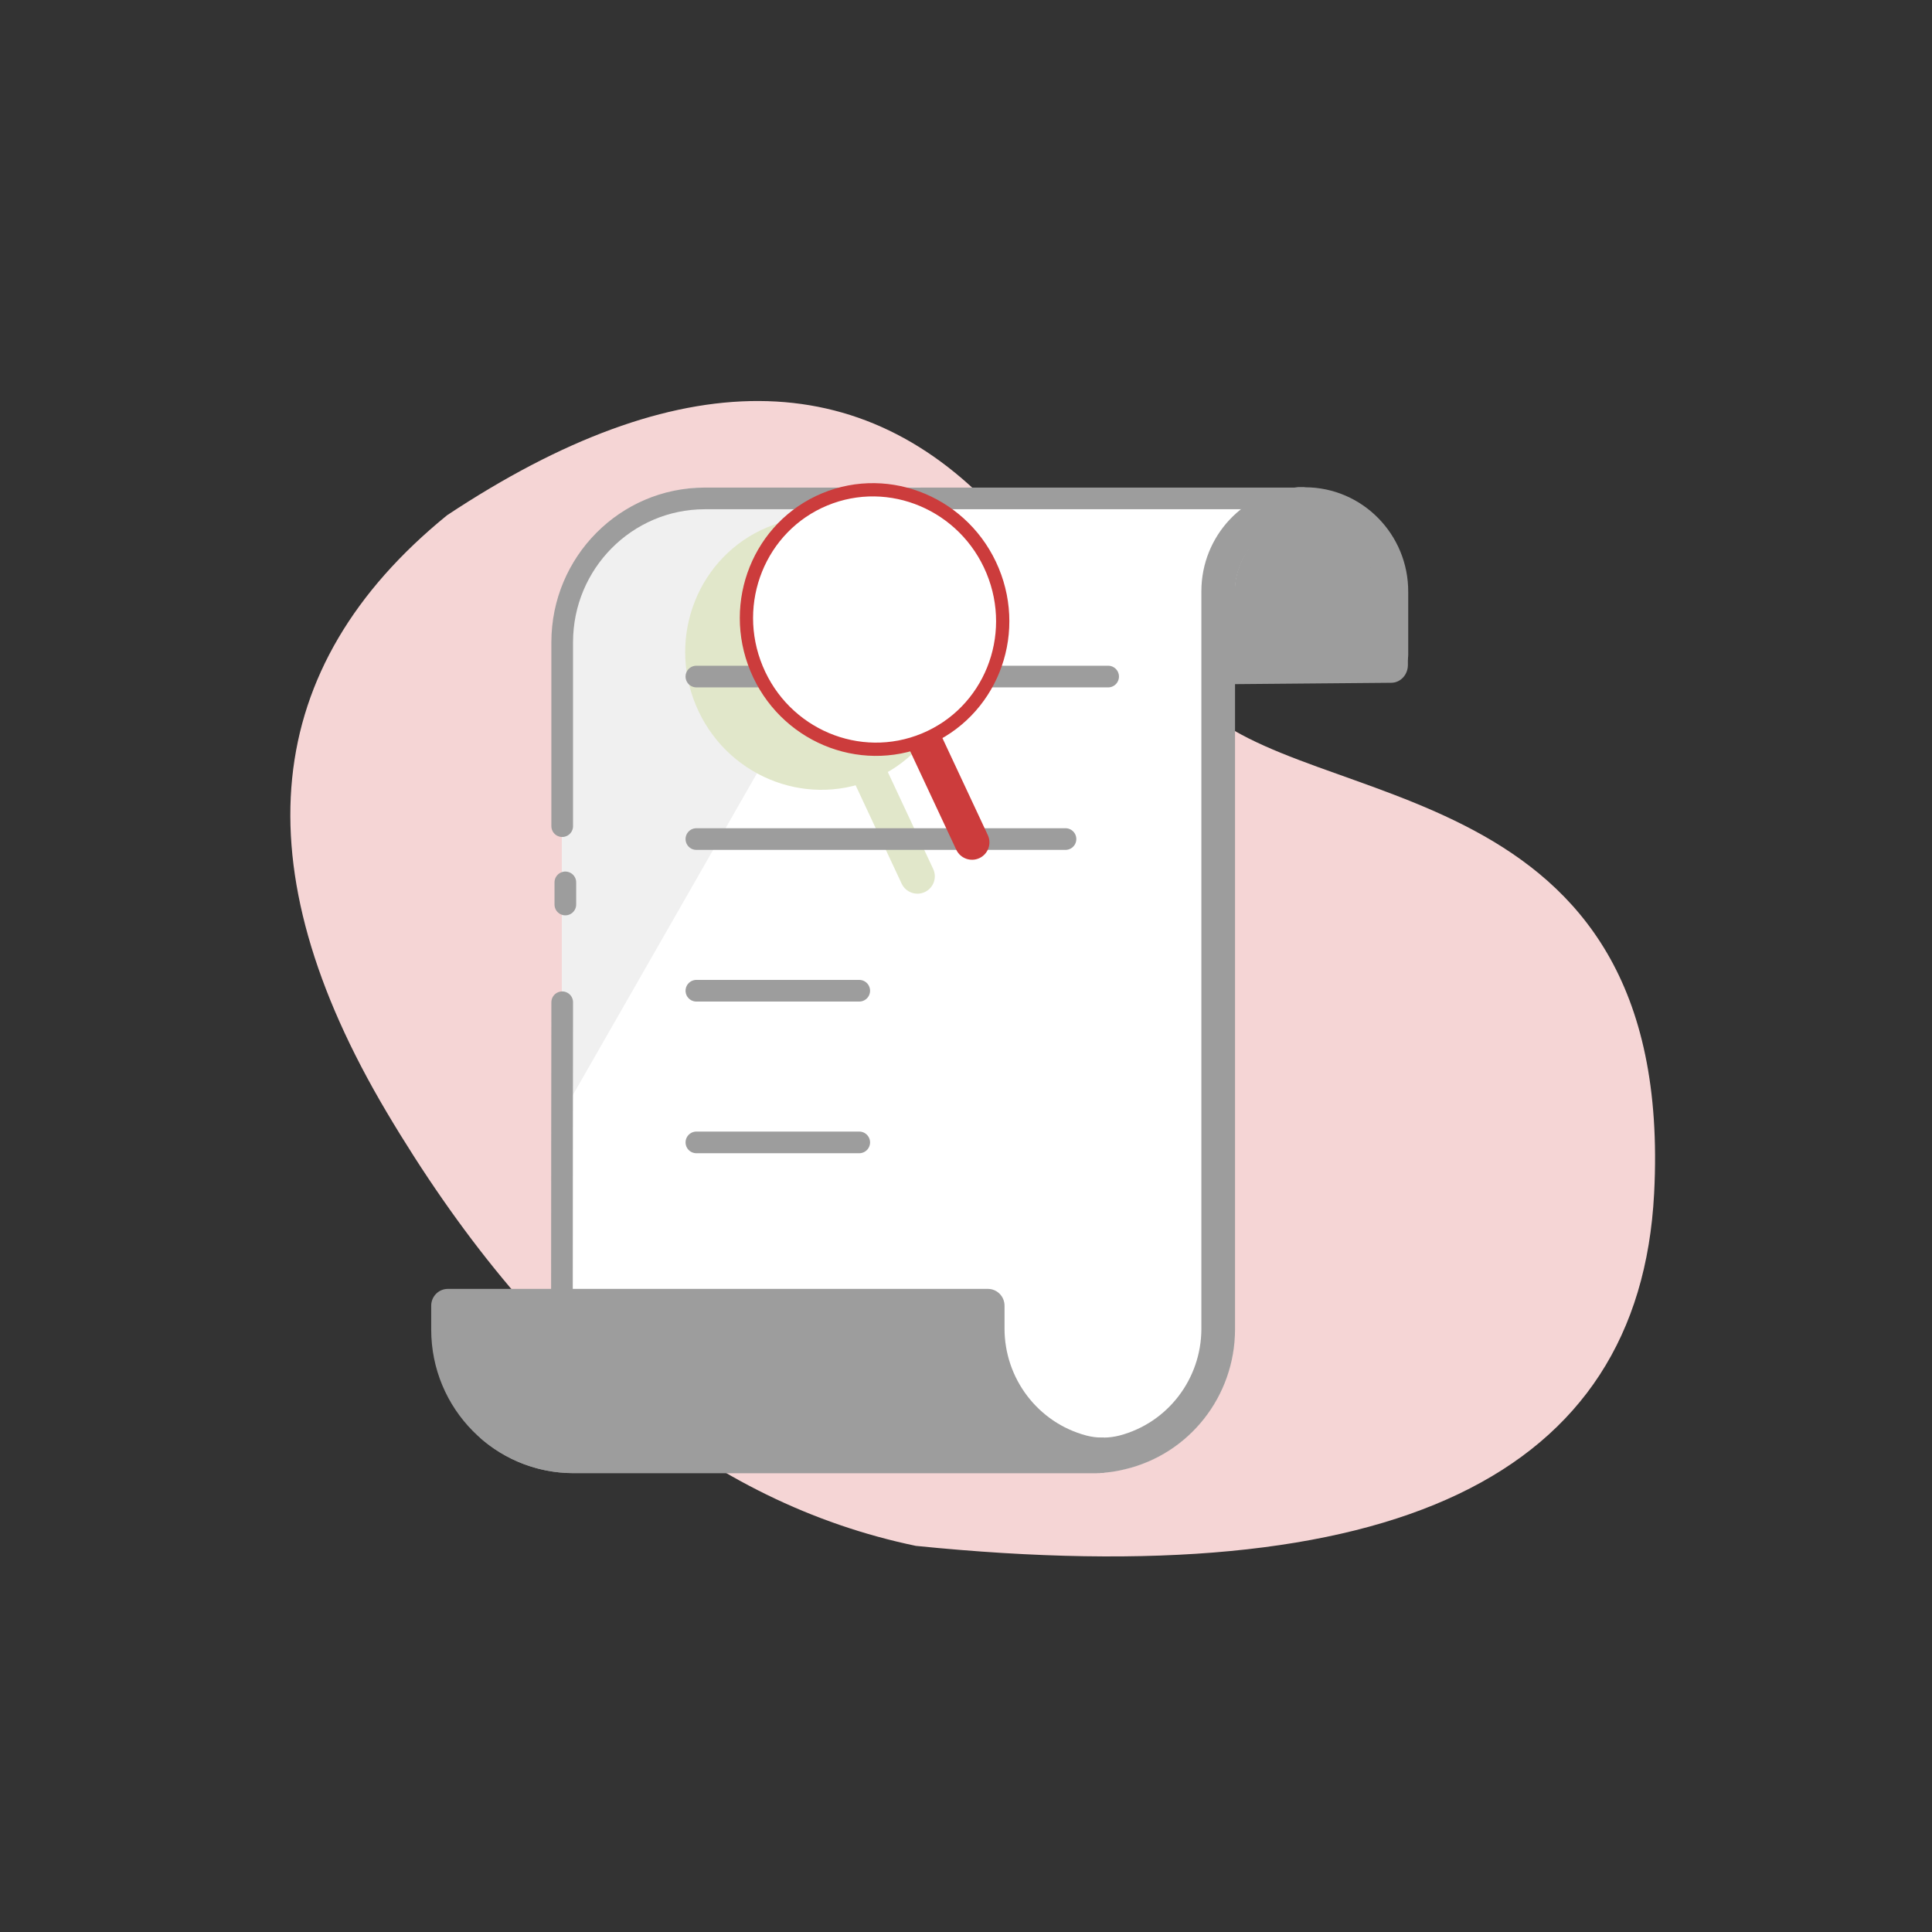 <svg xmlns="http://www.w3.org/2000/svg" xmlns:xlink="http://www.w3.org/1999/xlink" viewBox="0 0 642 642" width="642" height="642" preserveAspectRatio="xMidYMid meet" style="width: 100%; height: 100%; transform: translate3d(0px, 0px, 0px); content-visibility: visible;"><rect x="0" y="0" width="642" height="642" fill="#333333" stroke="none"/><defs><clipPath id="__lottie_element_137"><rect width="642" height="642" x="0" y="0"></rect></clipPath><clipPath id="__lottie_element_156"><path d="M0,0 L642,0 L642,642 L0,642z"></path></clipPath><clipPath id="__lottie_element_157"><path fill="#ffffff" clip-rule="nonzero" d=" M412.5,169.5 C399.5,169.5 231.5,169.5 231.5,169.5 C231.5,169.5 202,190.5 202,190.5 C202,190.5 191,254 191,254 C191,254 191,428.5 191,428.5 C191,428.5 325,428.5 329,428.5 C333,428.5 333.5,432 333.5,434.5 C333.5,437 336,478.5 365.5,478.5 C395,478.5 399,451.5 399,436.5 C399,421.5 399,198 399,193 C399,188 405,173 412.5,169.5" fill-opacity="1"></path></clipPath><clipPath id="__lottie_element_164"><path fill="#ffffff" clip-rule="nonzero" d=" M114.756,5.022 C114.756,5.022 1.32,5.022 1.32,5.022 C1.32,5.022 1.32,36.478 1.32,36.478 C1.32,36.478 114.756,36.478 114.756,36.478 C114.756,36.478 114.756,5.022 114.756,5.022" fill-opacity="1"></path></clipPath><clipPath id="__lottie_element_167"><path fill="#ffffff" clip-rule="nonzero" d=" M152.276,7.781 C152.276,7.781 -1.326,7.781 -1.326,7.781 C-1.326,7.781 -1.326,175.031 -1.326,175.031 C-1.326,175.031 152.276,175.031 152.276,175.031 C152.276,175.031 152.276,7.781 152.276,7.781" fill-opacity="1"></path></clipPath><clipPath id="__lottie_element_170"><path fill="#ffffff" clip-rule="nonzero" d=" M133.324,9.505 C133.324,9.505 8.466,9.505 8.466,9.505 C8.466,9.505 8.394,45.207 8.394,45.207 C8.394,45.207 133.251,45.207 133.251,45.207 C133.251,45.207 133.324,9.505 133.324,9.505" fill-opacity="1"></path></clipPath></defs><g clip-path="url(#__lottie_element_137)"><g transform="matrix(2,0,0,2,79.429,119.838)" opacity="1" style="display: block;"><g opacity="1" transform="matrix(1,0,0,1,119.513,102.602)"><path fill="rgb(245,213,213)" fill-opacity="1" d=" M-7.063,94.323 C72.274,102.352 113.162,82.836 115.603,35.774 C119.263,-34.819 57.602,-27.193 39.645,-45.798 C21.687,-64.403 41.804,-37.963 7.22,-76.517 C-15.837,-102.22 -46.56,-102.352 -84.949,-76.912 C-115.914,-51.71 -119.263,-18.659 -94.997,22.24 C-70.731,63.138 -41.42,87.166 -7.063,94.323z"></path></g></g><g transform="matrix(2,0,0,2,83.583,403.067)" opacity="1" style="display: none;"><g opacity="1" transform="matrix(1,0,0,1,6.515,6.515)"><path fill="rgb(157,157,157)" fill-opacity="1" d=" M6.258,3.885 C6.258,3.885 3.885,6.258 3.885,6.258 C3.885,6.258 0.001,2.372 0.001,2.372 C0.001,2.372 -3.891,6.264 -3.891,6.264 C-3.891,6.264 -6.264,3.891 -6.264,3.891 C-6.264,3.891 -2.374,-0.001 -2.374,-0.001 C-2.374,-0.001 -6.258,-3.885 -6.258,-3.885 C-6.258,-3.885 -3.885,-6.26 -3.885,-6.26 C-3.885,-6.26 -0.001,-2.374 -0.001,-2.374 C-0.001,-2.374 3.891,-6.264 3.891,-6.264 C3.891,-6.264 6.264,-3.891 6.264,-3.891 C6.264,-3.891 2.374,0.001 2.374,0.001 C2.374,0.001 6.258,3.885 6.258,3.885z"></path></g></g><g transform="matrix(2,0,0,2,502.442,217.69)" opacity="1" style="display: none;"><g opacity="1" transform="matrix(1,0,0,1,7.194,7.198)"><path fill="rgb(157,157,157)" fill-opacity="1" d=" M0,6.948 C-3.837,6.948 -6.944,3.836 -6.944,0 C-6.944,-3.836 -3.837,-6.948 0,-6.948 C3.837,-6.948 6.944,-3.836 6.944,0 C6.944,3.836 3.837,6.948 0,6.948z M0,2.988 C1.642,2.988 2.976,1.652 2.976,0 C2.976,-1.652 1.642,-2.988 0,-2.988 C-1.643,-2.988 -2.977,-1.652 -2.977,0 C-2.977,1.652 -1.643,2.988 0,2.988z"></path></g></g><g clip-path="url(#__lottie_element_170)" transform="matrix(2,0,0,2,211.712,141.587)" opacity="1" style="display: block;"><g opacity="1" transform="matrix(1,0,0,1,68.824,26.86)"><path fill="rgb(157,157,157)" fill-opacity="1" d=" M-58.571,-15.544 C-42.571,-15.544 -40.571,-6.087 -40.571,3.353 C-40.571,3.353 -40.571,13.652 -40.571,13.652 C-40.571,15.284 -39.33,16.61 -37.803,16.61 C-37.803,16.61 56.472,15.79 56.472,15.79 C58,15.79 59.24,14.465 59.24,12.833 C59.24,12.833 59.24,1.73 59.24,1.73 C59.24,-8.398 51.558,-16.61 42.083,-16.61 C41.441,-16.61 -59.241,-15.544 -58.571,-15.544z"></path></g><g opacity="1" transform="matrix(1,0,0,1,69.205,25.502)"><path fill="rgb(157,157,157)" fill-opacity="1" d=" M-58.955,-12.455 C-58.955,-10.911 -57.7,-9.658 -56.155,-9.658 C41.722,-9.658 41.74,-9.659 41.758,-9.658 C48.172,-9.647 53.369,-4.405 53.379,2.066 C53.379,2.066 53.379,15.334 53.379,15.334 C53.379,15.334 56.147,15.334 56.147,15.334 C57.674,15.334 58.914,14.084 58.914,12.543 C58.914,12.543 58.914,2.066 58.914,2.066 C58.955,-7.503 51.299,-15.293 41.814,-15.334 C41.814,-15.334 41.703,-15.334 41.703,-15.334 C41.703,-15.334 40.67,-15.334 40.67,-15.334 C40.416,-15.319 40.169,-15.278 39.918,-15.251 C39.918,-15.251 -56.159,-15.251 -56.159,-15.251 C-57.703,-15.251 -58.955,-13.999 -58.955,-12.455z"></path></g></g><g clip-path="url(#__lottie_element_167)" style="display: block;" transform="matrix(2,0,0,2,154.652,141.438)" opacity="1"><g opacity="1" transform="matrix(1,0,0,1,77.799,92.164)"><path fill="rgb(255,255,255)" fill-opacity="1" d=" M61.639,-76.59 C61.639,-76.59 61.639,-81.84 61.639,-81.84 C61.639,-81.84 -38.048,-81.84 -38.048,-81.84 C-51.11,-81.82 -61.694,-71.147 -61.714,-57.977 C-61.714,-57.977 -61.714,79.05 -61.714,79.05 C-61.714,80.59 -60.474,81.84 -58.947,81.84 C-58.947,81.84 26.406,81.84 26.406,81.84 C39.451,81.799 50.009,71.13 50.018,57.977 C50.018,57.977 50.018,-64.542 50.018,-64.542 C50.018,-64.542 50.018,-64.673 50.018,-64.673 C50.099,-71.09 55.276,-76.572 61.639,-76.581 C61.665,-76.581 61.689,-76.589 61.714,-76.59 C61.714,-76.59 61.639,-76.59 61.639,-76.59z"></path></g><g opacity="1" transform="matrix(1,0,0,1,45.83,62.33)"><path fill="rgb(240,240,240)" fill-opacity="1" d=" M-6.133,-52.006 C-19.196,-51.985 -29.781,-41.312 -29.801,-28.142 C-29.801,-28.142 -29.801,52.08 -29.801,52.08 C-29.801,52.08 29.801,-52.08 29.801,-52.08 C29.801,-52.08 -6.133,-52.006 -6.133,-52.006z"></path></g><g opacity="1" transform="matrix(1,0,0,1,74.219,91.151)"><path stroke-linecap="round" stroke-linejoin="miter" fill-opacity="0" stroke-miterlimit="10" stroke="rgb(157,157,157)" stroke-opacity="1" stroke-width="3.6" d=" M-58.135,-24.607 C-58.135,-24.607 -58.135,-55.195 -58.135,-55.195 C-58.114,-68.366 -47.53,-79.038 -34.467,-79.059 C-34.467,-79.059 65.219,-79.059 65.219,-79.059 M-65.219,79.059 C-59.266,79.059 -58.189,72.734 -58.189,68.737 C-58.189,36.05 -58.135,12.944 -58.135,4.655 M-57.614,-15.262 C-57.614,-15.262 -57.614,-11.587 -57.614,-11.587"></path></g><g opacity="1" transform="matrix(1,0,0,1,71.074,92.141)"><path fill="rgb(157,157,157)" fill-opacity="1" d=" M68.364,-81.9 C68.364,-81.9 67.331,-81.9 67.331,-81.9 C58.283,-81.349 51.22,-73.794 51.208,-64.649 C51.208,-64.649 51.208,-64.388 51.208,-64.388 C51.208,-64.388 51.208,57.931 51.208,57.931 C51.191,66.266 45.608,73.542 37.614,75.648 C36.74,75.875 35.845,75.987 34.951,75.996 C34.951,75.996 34.951,75.999 34.951,75.999 C34.951,75.999 34.882,75.999 34.882,75.999 C34.882,75.999 34.811,75.999 34.811,75.999 C34.811,75.999 -68.667,75.999 -68.667,75.999 C-64.513,79.666 -59.079,81.895 -53.126,81.9 C-53.126,81.9 -53.089,81.9 -53.089,81.9 C-53.089,81.9 -23.254,81.9 -23.254,81.9 C-23.254,81.9 33.132,81.9 33.132,81.9 C33.74,81.9 34.68,81.9 35.29,81.807 C36.365,81.708 37.431,81.528 38.48,81.268 C49.196,78.751 56.785,69.123 56.799,58.024 C56.799,58.024 56.799,-64.556 56.799,-64.556 C56.799,-64.556 56.799,-64.686 56.799,-64.686 C56.878,-70.701 61.448,-75.68 67.385,-76.224 C67.713,-76.242 68.341,-76.24 68.667,-76.224 C68.667,-76.224 68.364,-81.9 68.364,-81.9z"></path></g></g><g clip-path="url(#__lottie_element_164)" style="display: block;" transform="matrix(2,0,0,2,137.361,417.544)" opacity="1"><g opacity="1" transform="matrix(1,0,0,1,58.74,18.119)"><path fill="rgb(157,157,157)" fill-opacity="1" d=" M89.342,-145.931 C89.342,-145.931 88.309,-145.931 88.309,-145.931 C79.261,-145.379 72.201,-137.825 72.188,-128.68 C72.188,-128.68 72.188,-128.419 72.188,-128.419 C72.188,-128.419 72.188,-6.1 72.188,-6.1 C72.171,2.235 66.588,9.512 58.594,11.617 C56.779,12.09 54.873,12.09 53.059,11.617 C45.04,9.482 39.459,2.155 39.481,-6.211 C39.481,-6.211 39.481,-9.933 39.481,-9.933 C39.492,-11.474 38.262,-12.734 36.734,-12.743 C36.734,-12.743 19.195,-12.743 19.195,-12.743 C19.195,-12.743 5.094,-12.743 5.094,-12.743 C5.094,-12.743 -16.645,-12.743 -16.645,-12.743 C-16.645,-12.743 -39.406,-12.743 -39.406,-12.743 C-39.406,-12.743 -53.01,-12.743 -53.01,-12.743 C-54.537,-12.743 -55.777,-11.492 -55.777,-9.951 C-55.777,-9.951 -55.777,-6.006 -55.777,-6.006 C-55.789,7.169 -45.207,17.858 -32.146,17.869 C-32.146,17.869 -32.111,17.869 -32.111,17.869 C-32.111,17.869 -2.276,17.869 -2.276,17.869 C-2.276,17.869 54.109,17.869 54.109,17.869 C54.718,17.869 55.659,17.869 56.268,17.776 C57.344,17.677 58.411,17.498 59.46,17.237 C70.176,14.721 77.764,5.093 77.777,-6.006 C77.777,-6.006 77.777,-128.586 77.777,-128.586 C77.777,-128.586 77.777,-128.717 77.777,-128.717 C77.856,-134.731 82.427,-139.712 88.365,-140.254 C88.709,-140.273 89.053,-140.273 89.398,-140.254 C95.812,-140.244 101.009,-135.001 101.02,-128.531 C101.02,-128.531 101.02,-115.262 101.02,-115.262 C101.02,-115.262 103.787,-115.262 103.787,-115.262 C105.315,-115.262 106.555,-116.512 106.555,-118.053 C106.555,-118.053 106.555,-128.531 106.555,-128.531 C106.595,-138.1 98.939,-145.889 89.454,-145.931 C89.454,-145.931 89.342,-145.931 89.342,-145.931z"></path></g></g><g clip-path="url(#__lottie_element_156)" transform="matrix(1,0,0,1,0,0)" opacity="1" style="display: block;"><g clip-path="url(#__lottie_element_157)"><g transform="matrix(1.128,0.41,-0.41,1.128,240.074,147.888)" opacity="1" style="display: block;"><g opacity="1" transform="matrix(1,0,0,1,79.622,81.906)"><path fill="rgb(225,231,202)" fill-opacity="1" d=" M-15.301,-15.277 C-13.416,-17.156 -10.366,-17.153 -8.483,-15.273 C-8.483,-15.273 15.305,8.476 15.305,8.476 C17.182,10.35 17.184,13.391 15.31,15.269 C15.31,15.269 15.302,15.277 15.302,15.277 C13.417,17.155 10.367,17.154 8.483,15.273 C8.483,15.273 -15.305,-8.475 -15.305,-8.475 C-17.182,-10.35 -17.184,-13.391 -15.31,-15.268 C-15.31,-15.268 -15.301,-15.277 -15.301,-15.277z"></path></g><g opacity="1" transform="matrix(0.737,-0.676,0.676,0.737,45.074,45)"><path fill="rgb(225,231,202)" fill-opacity="1" d=" M0.001,36 C19.57,35.998 35.356,19.915 35.362,0.05 C35.367,-19.833 19.534,-35.998 0.001,-36 C-19.53,-36.002 -35.387,-19.842 -35.387,0.041 C-35.387,19.923 -19.555,36.002 0.001,36z"></path><path stroke-linecap="butt" stroke-linejoin="miter" fill-opacity="0" stroke-miterlimit="10" stroke="rgb(225,231,202)" stroke-opacity="1" stroke-width="3.673" d=" M0.001,36 C19.57,35.998 35.356,19.915 35.362,0.05 C35.367,-19.833 19.534,-35.998 0.001,-36 C-19.53,-36.002 -35.387,-19.842 -35.387,0.041 C-35.387,19.923 -19.555,36.002 0.001,36z"></path></g></g></g></g><g transform="matrix(2,0,0,2,227.81,376.018)" opacity="1" style="display: block;"><g opacity="1" transform="matrix(1,0,0,1,0,0)"><path stroke-linecap="round" stroke-linejoin="miter" fill-opacity="0" stroke-miterlimit="10" stroke="rgb(157,157,157)" stroke-opacity="1" stroke-width="3.6" d=" M1.8,1.8 C1.8,1.8 28.855,1.8 28.855,1.8"></path></g></g><g transform="matrix(2,0,0,2,227.81,325.618)" opacity="1" style="display: block;"><g opacity="1" transform="matrix(1,0,0,1,0,0)"><path stroke-linecap="round" stroke-linejoin="miter" fill-opacity="0" stroke-miterlimit="10" stroke="rgb(157,157,157)" stroke-opacity="1" stroke-width="3.6" d=" M1.8,1.8 C1.8,1.8 28.855,1.8 28.855,1.8"></path></g></g><g transform="matrix(2,0,0,2,227.808,275.217)" opacity="1" style="display: block;"><g opacity="1" transform="matrix(1,0,0,1,0,0)"><path stroke-linecap="round" stroke-linejoin="miter" fill-opacity="0" stroke-miterlimit="10" stroke="rgb(157,157,157)" stroke-opacity="1" stroke-width="3.6" d=" M1.8,1.8 C1.8,1.8 63.125,1.8 63.125,1.8"></path></g></g><g transform="matrix(2,0,0,2,227.808,221.217)" opacity="1" style="display: block;"><g opacity="1" transform="matrix(1,0,0,1,0,0)"><path stroke-linecap="round" stroke-linejoin="miter" fill-opacity="0" stroke-miterlimit="10" stroke="rgb(157,157,157)" stroke-opacity="1" stroke-width="3.6" d=" M1.8,1.8 C1.8,1.8 70.211,1.8 70.211,1.8"></path></g></g><g transform="matrix(1.128,0.41,-0.41,1.128,258.222,136.614)" opacity="1" style="display: block;"><g opacity="1" transform="matrix(1,0,0,1,79.622,81.906)"><path fill="rgb(204,60,60)" fill-opacity="1" d=" M-15.301,-15.277 C-13.416,-17.156 -10.366,-17.153 -8.483,-15.273 C-8.483,-15.273 15.305,8.476 15.305,8.476 C17.182,10.35 17.184,13.391 15.31,15.269 C15.31,15.269 15.302,15.277 15.302,15.277 C13.417,17.155 10.367,17.154 8.483,15.273 C8.483,15.273 -15.305,-8.475 -15.305,-8.475 C-17.182,-10.35 -17.184,-13.391 -15.31,-15.268 C-15.31,-15.268 -15.301,-15.277 -15.301,-15.277z"></path></g><g opacity="1" transform="matrix(0.737,-0.676,0.676,0.737,45.074,45)"><path fill="rgb(255,255,255)" fill-opacity="1" d=" M0.001,36 C19.57,35.998 35.356,19.915 35.362,0.05 C35.367,-19.833 19.534,-35.998 0.001,-36 C-19.53,-36.002 -35.387,-19.842 -35.387,0.041 C-35.387,19.923 -19.555,36.002 0.001,36z"></path><path stroke-linecap="butt" stroke-linejoin="miter" fill-opacity="0" stroke-miterlimit="10" stroke="rgb(204,60,60)" stroke-opacity="1" stroke-width="3.673" d=" M0.001,36 C19.57,35.998 35.356,19.915 35.362,0.05 C35.367,-19.833 19.534,-35.998 0.001,-36 C-19.53,-36.002 -35.387,-19.842 -35.387,0.041 C-35.387,19.923 -19.555,36.002 0.001,36z"></path></g><g opacity="0" transform="matrix(1,0,0,1,46.174,44.297)"><path fill="rgb(204,60,60)" fill-opacity="1" d=" M3.438,-0.004 C3.438,-0.004 0.027,3.406 0.027,3.406 C0.027,3.406 0.01,3.421 0.01,3.421 C0.01,3.421 0.056,3.461 0.056,3.461 C0.056,3.461 -3.375,0.031 -3.375,0.031 C-3.375,0.031 -3.421,-0.01 -3.421,-0.01 C-3.421,-0.01 -3.397,-0.021 -3.397,-0.021 C-3.397,-0.021 0.014,-3.432 0.014,-3.432 C0.014,-3.432 -0.01,-3.421 -0.01,-3.421 C-0.01,-3.421 0.024,-3.444 0.024,-3.444 C0.024,-3.444 3.454,-0.013 3.454,-0.013 C3.454,-0.013 3.421,0.011 3.421,0.011 C3.421,0.011 3.438,-0.004 3.438,-0.004z"></path></g></g></g></svg>